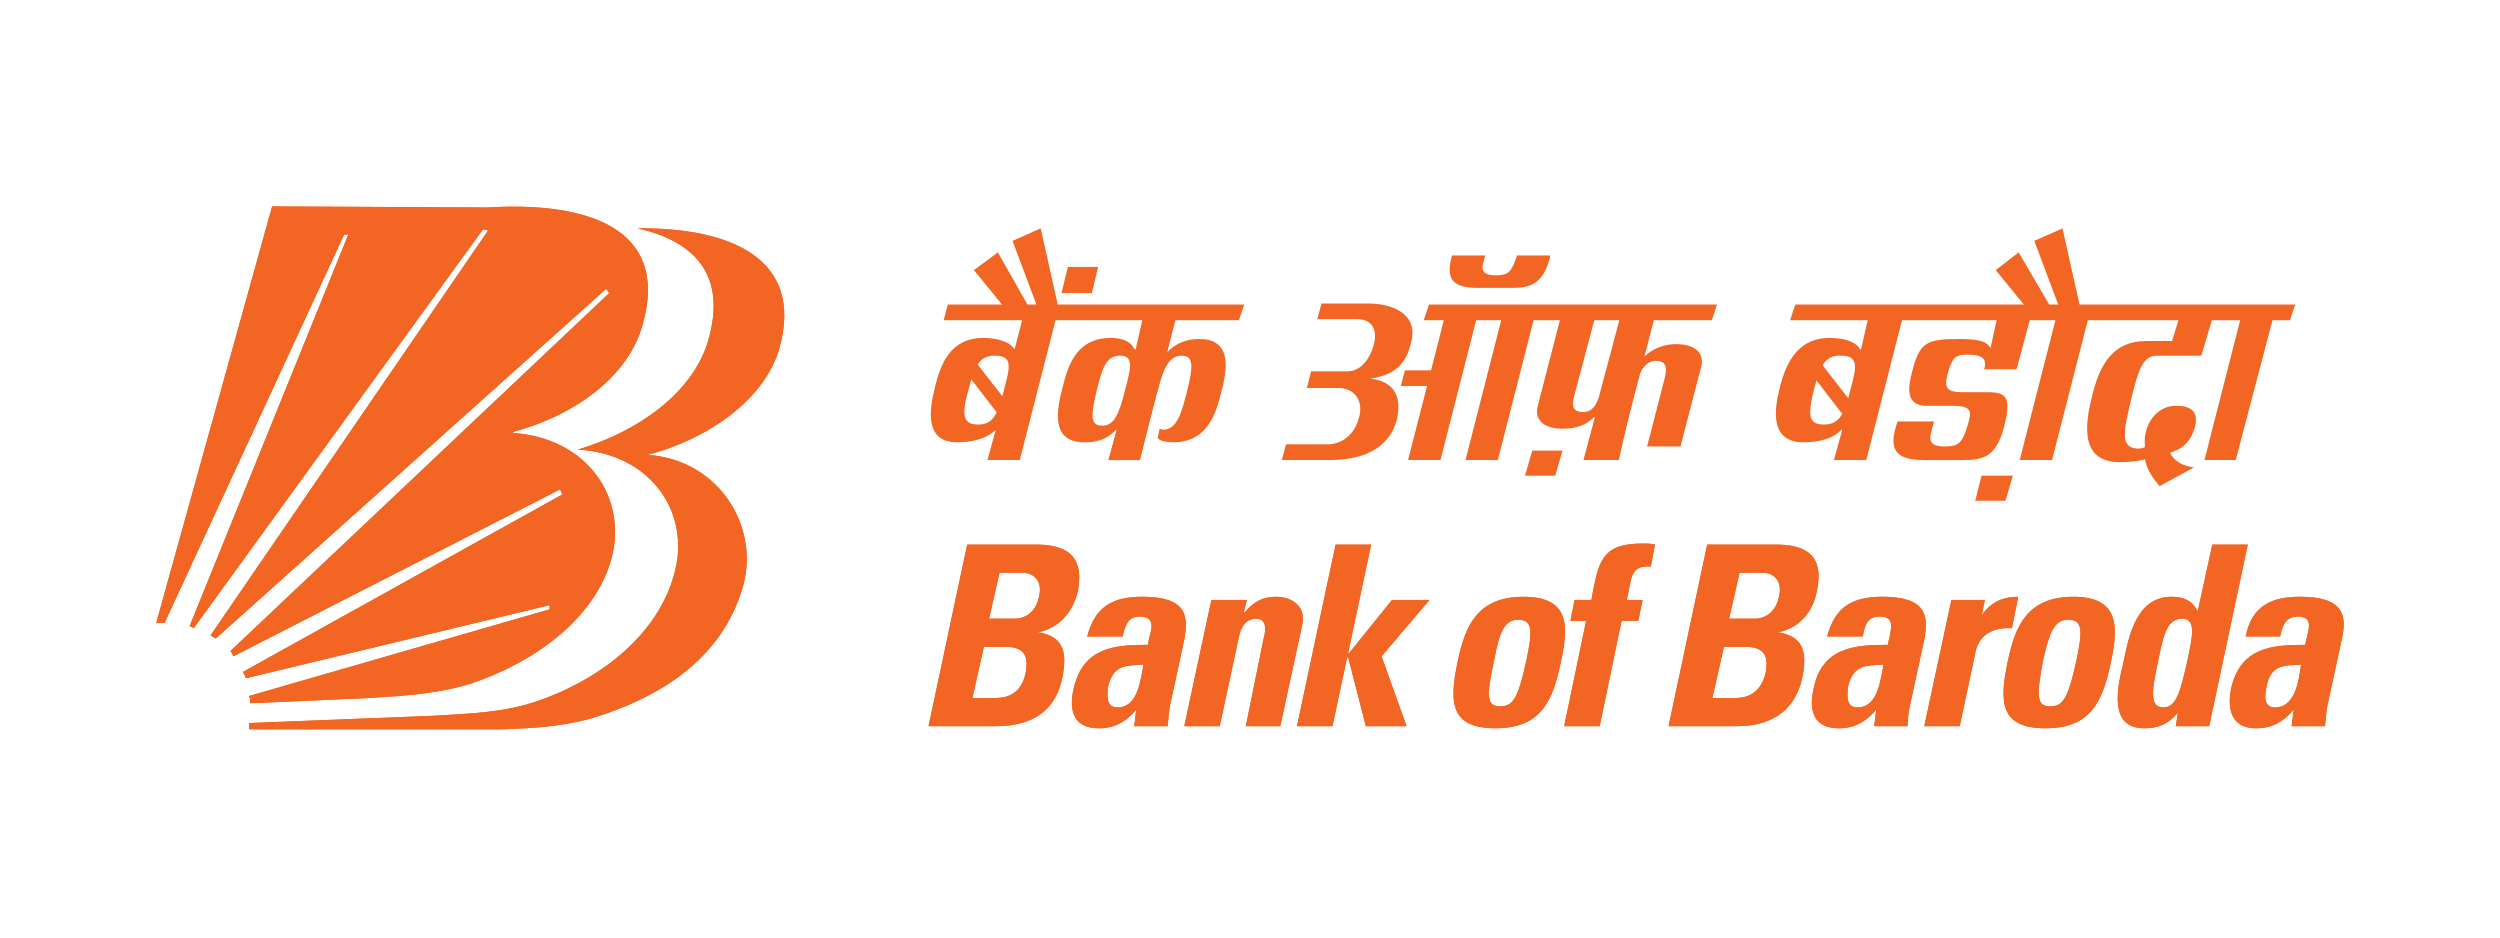 <svg width="400" height="150" viewBox="0 0 400 150" fill="none" xmlns="http://www.w3.org/2000/svg">
<path fill-rule="evenodd" clip-rule="evenodd" d="M80.105 116.69H39.862V115.685L69.421 114.519C75.095 114.179 80.608 114.02 85.958 112.182C96.64 108.51 105.328 101.16 107.833 91.97C110.669 82.293 104.327 72.6 92.466 71.935C102.486 68.931 111.003 62.579 113.342 54.403C116.35 43.887 111.003 38.54 101.984 36.537C116.852 36.365 128.71 41.375 124.701 55.741C122.361 63.759 113.68 70.101 103.659 72.778C115.352 73.608 121.859 84.798 118.683 94.478C115.511 104.498 107.334 110.675 96.474 114.354C91.127 116.188 85.783 116.522 80.105 116.69Z" fill="#F26522"/>
<path fill-rule="evenodd" clip-rule="evenodd" d="M59.063 111.68L40.027 112.519C40.027 112.017 40.027 111.845 39.862 111.353L87.954 97.485V96.818L39.356 108.517C39.194 108.005 39.026 107.846 38.857 107.512L89.957 79.12L89.623 78.29L37.357 105.001C37.02 104.495 37.188 104.495 36.861 104.171L97.476 46.888L96.977 46.22L34.521 102.165C34.187 102 34.016 101.831 33.685 101.666L78.103 36.871L77.273 36.699L31.011 100.496L30.347 100.162L55.728 37.535H55.058L26.338 99.657H25L43.537 33.024L77.934 33.196C94.303 32.197 107.159 36.699 102.823 51.901C100.652 60.084 92.129 66.426 82.115 69.097V69.275C93.969 70.104 100.486 79.619 97.806 89.474C95.308 98.493 86.282 105.672 75.432 109.347C70.085 111.012 64.579 111.349 59.063 111.68Z" fill="#F26522"/>
<path fill-rule="evenodd" clip-rule="evenodd" d="M157.42 103.5H160.926C163.931 103.5 164.601 105.004 164.102 107.678C163.266 111.683 160.259 111.683 158.927 111.683H155.586M159.925 91.642H163.597C165.6 91.642 166.766 93.14 166.27 95.311C165.768 98.156 163.762 98.992 162.43 98.992H158.253L159.925 91.642ZM159.257 116.188C161.928 116.188 168.438 115.86 169.949 108.514C170.778 104.495 170.279 101.828 166.105 101.164C169.443 100.496 171.614 97.988 172.45 94.65C173.62 88.463 170.114 87.131 165.603 87.131H154.749L148.566 116.188H159.257Z" fill="#F26522"/>
<path fill-rule="evenodd" clip-rule="evenodd" d="M182.97 106.336C182.471 108.672 182.137 113.184 178.799 113.184C176.958 113.184 177.127 111.349 177.295 109.846C178.128 106.336 180.134 106.504 182.97 106.336ZM189.484 102.327C190.151 98.649 189.986 95.479 182.801 95.479C180.633 95.479 178.63 95.82 177.127 96.815C175.623 97.819 174.622 99.32 173.957 101.831H179.635C179.969 100.159 180.465 98.652 182.305 98.652C184.477 98.652 184.477 99.994 183.974 101.663L183.647 103.173C178.468 103.173 173.29 103.5 171.786 110.176C170.953 113.686 171.786 116.525 175.795 116.525C178.297 116.525 180.137 115.53 181.803 113.527L181.473 116.191H186.813C186.979 115.021 186.979 113.689 187.319 112.354L189.484 102.327Z" fill="#F26522"/>
<path fill-rule="evenodd" clip-rule="evenodd" d="M199.504 95.988H193.823L189.484 116.188H195.161L198.166 102.165C198.503 100.496 199.167 98.992 201.008 98.992C202.508 98.992 202.677 100.496 202.174 102.165L199.332 116.188H204.842L208.351 99.994C209.019 97.155 206.851 95.483 204.174 95.483C202.171 95.483 200.667 96.153 199.164 97.988H198.998" fill="#F26522"/>
<path fill-rule="evenodd" clip-rule="evenodd" d="M213.196 116.188L215.536 105.173H215.705L218.54 116.188H225.051L221.045 105.004L228.726 95.988H222.718L215.863 104.495H215.705L219.38 87.131H213.695L207.518 116.188" fill="#F26522"/>
<path fill-rule="evenodd" clip-rule="evenodd" d="M240.085 113.015C237.907 113.015 237.745 111.677 239.08 105.506C239.919 101.326 240.581 99.151 242.917 99.151C245.425 99.151 245.092 101.326 244.256 105.506C242.917 111.68 242.084 113.015 240.085 113.015ZM239.242 116.522C246.589 116.522 248.433 112.189 249.765 105.834C250.941 100.321 251.272 95.483 243.753 95.483C236.241 95.483 234.4 100.321 233.231 105.834C231.899 112.189 231.899 116.522 239.242 116.522Z" fill="#F26522"/>
<path fill-rule="evenodd" clip-rule="evenodd" d="M264.799 87.128C264.128 86.966 263.632 86.966 262.793 86.966C255.948 86.966 255.783 90.142 254.61 95.992H251.939L251.272 99.323H253.78L250.267 116.191H255.951L259.455 99.323H262.131L262.799 95.992H260.294L260.793 93.483C261.127 91.48 261.794 90.476 264.131 90.638" fill="#F26522"/>
<path fill-rule="evenodd" clip-rule="evenodd" d="M275.824 103.5H279.327C282.328 103.5 283.002 105.004 282.5 107.678C281.498 111.683 278.656 111.683 277.321 111.683H273.98M278.326 91.642H281.997C284.003 91.642 285.17 93.14 284.668 95.311C284.172 98.156 282.159 98.992 280.831 98.992H276.657L278.326 91.642ZM277.655 116.188C280.328 116.188 286.674 115.86 288.343 108.514C289.179 104.495 288.673 101.828 284.502 101.164C287.844 100.496 290.018 97.988 290.686 94.65C292.018 88.463 288.511 87.131 284.003 87.131H273.15L266.97 116.188H277.655Z" fill="#F26522"/>
<path fill-rule="evenodd" clip-rule="evenodd" d="M301.37 106.336C300.868 108.672 300.528 113.184 297.19 113.184C295.359 113.184 295.527 111.349 295.693 109.846C296.526 106.336 298.528 106.504 301.37 106.336ZM307.881 102.327C308.549 98.649 308.38 95.479 301.199 95.479C299.031 95.479 297.028 95.82 295.527 96.815C294.024 97.819 293.019 99.32 292.351 101.831H298.036C298.366 100.159 298.7 98.652 300.706 98.652C302.881 98.652 302.712 99.994 302.378 101.663L302.041 103.173C296.863 103.173 291.519 103.5 290.183 110.176C289.354 113.686 290.183 116.525 294.195 116.525C296.697 116.525 298.535 115.53 300.204 113.527L299.87 116.191H305.211C305.211 115.021 305.379 113.689 305.707 112.354L307.881 102.327Z" fill="#F26522"/>
<path fill-rule="evenodd" clip-rule="evenodd" d="M312.224 95.988L307.884 116.188H313.559L315.899 105.172C316.232 103.173 317.065 100.324 321.913 100.496L322.915 95.483C320.744 95.483 318.572 96.153 317.069 98.493L317.574 95.992" fill="#F26522"/>
<path fill-rule="evenodd" clip-rule="evenodd" d="M328.087 113.015C325.916 113.015 325.751 111.677 326.917 105.506C327.919 101.326 328.589 99.151 330.929 99.151C333.428 99.151 333.097 101.326 332.268 105.506C330.929 111.68 330.087 113.015 328.087 113.015ZM327.251 116.522C334.601 116.522 336.442 112.189 337.77 105.834C338.94 100.321 339.109 95.483 331.762 95.483C324.244 95.483 322.409 100.321 321.239 105.834C319.904 112.189 319.904 116.522 327.251 116.522Z" fill="#F26522"/>
<path fill-rule="evenodd" clip-rule="evenodd" d="M346.119 113.184C344.122 113.184 344.122 111.012 345.286 105.834C346.119 101.828 346.624 98.992 349.129 98.992C351.466 98.992 350.798 101.831 349.959 105.834C348.792 111.012 348.128 113.184 346.119 113.184ZM353.469 116.188L359.646 87.131H353.971L351.634 97.823C350.798 96.153 349.463 95.483 347.457 95.483C341.786 95.483 340.613 101.831 339.78 105.834C338.772 110.014 337.271 116.522 343.118 116.522C345.286 116.522 346.958 115.86 348.462 114.02L348.131 116.188H353.469Z" fill="#F26522"/>
<path fill-rule="evenodd" clip-rule="evenodd" d="M368.165 106.336C367.835 108.672 367.333 113.184 363.995 113.184C362.157 113.184 362.322 111.349 362.656 109.846C363.32 106.336 365.326 106.504 368.165 106.336ZM374.679 102.327C375.512 98.649 375.178 95.479 367.997 95.479C365.822 95.479 363.823 95.82 362.319 96.815C360.815 97.819 359.811 99.32 359.315 101.831H364.824C365.155 100.159 365.654 98.652 367.663 98.652C369.663 98.652 369.663 99.994 369.16 101.663L368.83 103.173C363.651 103.173 358.472 103.5 356.975 110.176C356.301 113.686 357.137 116.525 360.981 116.525C363.489 116.525 365.323 115.53 366.989 113.527L366.658 116.191H371.996C372.168 115.021 372.168 113.689 372.498 112.354L374.679 102.327Z" fill="#F26522"/>
<path fill-rule="evenodd" clip-rule="evenodd" d="M80.105 116.69H39.862V115.685L69.421 114.519C75.095 114.179 80.608 114.02 85.958 112.182C96.64 108.51 105.328 101.16 107.833 91.97C110.669 82.293 104.327 72.6 92.466 71.935C102.486 68.931 111.003 62.579 113.342 54.403C116.35 43.887 111.003 38.54 101.984 36.537C116.852 36.365 128.71 41.375 124.701 55.741C122.361 63.759 113.68 70.101 103.659 72.778C115.352 73.608 121.859 84.798 118.683 94.478C115.511 104.498 107.334 110.675 96.474 114.354C91.127 116.188 85.783 116.522 80.105 116.69Z" fill="#F26522"/>
<path fill-rule="evenodd" clip-rule="evenodd" d="M59.063 111.68L40.027 112.519C40.027 112.017 40.027 111.845 39.862 111.353L87.954 97.485V96.818L39.356 108.517C39.194 108.005 39.026 107.846 38.857 107.512L89.957 79.12L89.623 78.29L37.357 105.001C37.02 104.495 37.188 104.495 36.861 104.171L97.476 46.888L96.977 46.22L34.521 102.165C34.187 102 34.016 101.831 33.685 101.666L78.103 36.871L77.273 36.699L31.011 100.496L30.347 100.162L55.728 37.535H55.058L26.338 99.657H25L43.537 33.024L77.934 33.196C94.303 32.197 107.159 36.699 102.823 51.901C100.652 60.084 92.129 66.426 82.115 69.097V69.275C93.969 70.104 100.486 79.619 97.806 89.474C95.308 98.493 86.282 105.672 75.432 109.347C70.085 111.012 64.579 111.349 59.063 111.68Z" fill="#F26522"/>
<path fill-rule="evenodd" clip-rule="evenodd" d="M157.42 103.5H160.926C163.931 103.5 164.601 105.004 164.102 107.678C163.266 111.683 160.259 111.683 158.927 111.683H155.586M159.925 91.642H163.597C165.6 91.642 166.766 93.14 166.27 95.311C165.768 98.156 163.762 98.992 162.43 98.992H158.253L159.925 91.642ZM159.257 116.188C161.928 116.188 168.438 115.86 169.949 108.514C170.778 104.495 170.279 101.828 166.105 101.164C169.443 100.496 171.614 97.988 172.45 94.65C173.62 88.463 170.114 87.131 165.603 87.131H154.749L148.566 116.188H159.257Z" fill="#F26522"/>
<path fill-rule="evenodd" clip-rule="evenodd" d="M182.97 106.336C182.471 108.672 182.137 113.184 178.799 113.184C176.958 113.184 177.127 111.349 177.295 109.846C178.128 106.336 180.134 106.504 182.97 106.336ZM189.484 102.327C190.151 98.649 189.986 95.479 182.801 95.479C180.633 95.479 178.63 95.82 177.127 96.815C175.623 97.819 174.622 99.32 173.957 101.831H179.635C179.969 100.159 180.465 98.652 182.305 98.652C184.477 98.652 184.477 99.994 183.974 101.663L183.647 103.173C178.468 103.173 173.29 103.5 171.786 110.176C170.953 113.686 171.786 116.525 175.795 116.525C178.297 116.525 180.137 115.53 181.803 113.527L181.473 116.191H186.813C186.979 115.021 186.979 113.689 187.319 112.354L189.484 102.327Z" fill="#F26522"/>
<path fill-rule="evenodd" clip-rule="evenodd" d="M199.504 95.988H193.823L189.484 116.188H195.161L198.166 102.165C198.503 100.496 199.167 98.992 201.008 98.992C202.508 98.992 202.677 100.496 202.174 102.165L199.332 116.188H204.842L208.351 99.994C209.019 97.155 206.851 95.483 204.174 95.483C202.171 95.483 200.667 96.153 199.164 97.988H198.998" fill="#F26522"/>
<path fill-rule="evenodd" clip-rule="evenodd" d="M213.196 116.188L215.536 105.173H215.705L218.54 116.188H225.051L221.045 105.004L228.726 95.988H222.718L215.863 104.495H215.705L219.38 87.131H213.695L207.518 116.188" fill="#F26522"/>
<path fill-rule="evenodd" clip-rule="evenodd" d="M240.085 113.015C237.907 113.015 237.745 111.677 239.08 105.506C239.919 101.326 240.581 99.151 242.917 99.151C245.425 99.151 245.092 101.326 244.256 105.506C242.917 111.68 242.084 113.015 240.085 113.015ZM239.242 116.522C246.589 116.522 248.433 112.189 249.765 105.834C250.941 100.321 251.272 95.483 243.753 95.483C236.241 95.483 234.4 100.321 233.231 105.834C231.899 112.189 231.899 116.522 239.242 116.522Z" fill="#F26522"/>
<path fill-rule="evenodd" clip-rule="evenodd" d="M264.799 87.128C264.128 86.966 263.632 86.966 262.793 86.966C255.948 86.966 255.783 90.142 254.61 95.992H251.939L251.272 99.323H253.78L250.267 116.191H255.951L259.455 99.323H262.131L262.799 95.992H260.294L260.793 93.483C261.127 91.48 261.794 90.476 264.131 90.638" fill="#F26522"/>
<path fill-rule="evenodd" clip-rule="evenodd" d="M275.824 103.5H279.327C282.328 103.5 283.002 105.004 282.5 107.678C281.498 111.683 278.656 111.683 277.321 111.683H273.98M278.326 91.642H281.997C284.003 91.642 285.17 93.14 284.668 95.311C284.172 98.156 282.159 98.992 280.831 98.992H276.657L278.326 91.642ZM277.655 116.188C280.328 116.188 286.674 115.86 288.343 108.514C289.179 104.495 288.673 101.828 284.502 101.164C287.844 100.496 290.018 97.988 290.686 94.65C292.018 88.463 288.511 87.131 284.003 87.131H273.15L266.97 116.188H277.655Z" fill="#F26522"/>
<path fill-rule="evenodd" clip-rule="evenodd" d="M301.37 106.336C300.868 108.672 300.528 113.184 297.19 113.184C295.359 113.184 295.527 111.349 295.693 109.846C296.526 106.336 298.528 106.504 301.37 106.336ZM307.881 102.327C308.549 98.649 308.38 95.479 301.199 95.479C299.031 95.479 297.028 95.82 295.527 96.815C294.024 97.819 293.019 99.32 292.351 101.831H298.036C298.366 100.159 298.7 98.652 300.706 98.652C302.881 98.652 302.712 99.994 302.378 101.663L302.041 103.173C296.863 103.173 291.519 103.5 290.183 110.176C289.354 113.686 290.183 116.525 294.195 116.525C296.697 116.525 298.535 115.53 300.204 113.527L299.87 116.191H305.211C305.211 115.021 305.379 113.689 305.707 112.354L307.881 102.327Z" fill="#F26522"/>
<path fill-rule="evenodd" clip-rule="evenodd" d="M312.224 95.988L307.884 116.188H313.559L315.899 105.172C316.232 103.173 317.065 100.324 321.913 100.496L322.915 95.483C320.744 95.483 318.572 96.153 317.069 98.493L317.574 95.992" fill="#F26522"/>
<path fill-rule="evenodd" clip-rule="evenodd" d="M328.087 113.015C325.916 113.015 325.751 111.677 326.917 105.506C327.919 101.326 328.589 99.151 330.929 99.151C333.428 99.151 333.097 101.326 332.268 105.506C330.929 111.68 330.087 113.015 328.087 113.015ZM327.251 116.522C334.601 116.522 336.442 112.189 337.77 105.834C338.94 100.321 339.109 95.483 331.762 95.483C324.244 95.483 322.409 100.321 321.239 105.834C319.904 112.189 319.904 116.522 327.251 116.522Z" fill="#F26522"/>
<path fill-rule="evenodd" clip-rule="evenodd" d="M346.119 113.184C344.122 113.184 344.122 111.012 345.286 105.834C346.119 101.828 346.624 98.992 349.129 98.992C351.466 98.992 350.798 101.831 349.959 105.834C348.792 111.012 348.128 113.184 346.119 113.184ZM353.469 116.188L359.646 87.131H353.971L351.634 97.823C350.798 96.153 349.463 95.483 347.457 95.483C341.786 95.483 340.613 101.831 339.78 105.834C338.772 110.014 337.271 116.522 343.118 116.522C345.286 116.522 346.958 115.86 348.462 114.02L348.131 116.188H353.469Z" fill="#F26522"/>
<path fill-rule="evenodd" clip-rule="evenodd" d="M368.165 106.336C367.835 108.672 367.333 113.184 363.995 113.184C362.157 113.184 362.322 111.349 362.656 109.846C363.32 106.336 365.326 106.504 368.165 106.336ZM374.679 102.327C375.512 98.649 375.178 95.479 367.997 95.479C365.822 95.479 363.823 95.82 362.319 96.815C360.815 97.819 359.811 99.32 359.315 101.831H364.824C365.155 100.159 365.654 98.652 367.663 98.652C369.663 98.652 369.663 99.994 369.16 101.663L368.83 103.173C363.651 103.173 358.472 103.5 356.975 110.176C356.301 113.686 357.137 116.525 360.981 116.525C363.489 116.525 365.323 115.53 366.989 113.527L366.658 116.191H371.996C372.168 115.021 372.168 113.689 372.498 112.354L374.679 102.327Z" fill="#F26522"/>
<path fill-rule="evenodd" clip-rule="evenodd" d="M151.648 48.725H199.076L198.24 51.23H150.984" fill="#F26522"/>
<path fill-rule="evenodd" clip-rule="evenodd" d="M291.755 67.927C289.25 67.927 289.25 66.258 290.255 62.252C291.091 59.079 291.755 56.749 294.594 56.908C297.598 56.908 296.937 59.079 296.098 62.252C295.093 66.423 294.26 67.927 291.755 67.927ZM298.606 73.604L304.449 50.734H298.94L297.77 55.904H297.602C296.94 54.562 294.766 54.069 292.757 54.069C287.251 54.069 285.578 58.746 284.745 62.084C283.913 65.421 283.073 70.769 288.583 70.769C290.754 70.769 293.262 70.27 294.597 68.76H294.766L293.427 73.604H298.606Z" fill="#F26522"/>
<path fill-rule="evenodd" clip-rule="evenodd" d="M287.251 48.725H367.239L366.402 51.23H286.414" fill="#F26522"/>
<path fill-rule="evenodd" clip-rule="evenodd" d="M290.42 56.905L296.266 64.423L295.43 67.097L289.253 59.076" fill="#F26522"/>
<path fill-rule="evenodd" clip-rule="evenodd" d="M156.49 67.927C153.981 67.927 153.819 66.258 154.992 62.252C155.825 59.079 156.49 56.749 159.332 56.908C162.171 56.908 161.5 59.079 160.667 62.252C159.666 66.423 158.829 67.927 156.49 67.927ZM163.169 73.604L169.015 50.734H163.674L162.336 55.904C161.5 54.562 159.332 54.069 157.326 54.069C151.982 54.069 150.478 58.412 149.642 61.75C148.809 65.088 147.642 70.769 153.152 70.769C155.323 70.769 157.828 70.27 159.332 68.76L157.993 73.604H163.169Z" fill="#F26522"/>
<path fill-rule="evenodd" clip-rule="evenodd" d="M176.362 68.105C174.359 68.105 174.528 66.423 175.532 62.252C176.362 59.079 176.871 56.908 179.204 56.908C181.544 56.908 180.88 59.079 180.043 62.252C179.039 66.423 178.203 68.105 176.362 68.105ZM182.377 73.604L188.226 50.559L182.879 50.738L181.712 55.907H181.544C180.88 54.565 179.544 54.072 177.707 54.072C172.194 54.072 170.859 58.58 170.023 61.922C169.19 65.26 167.855 70.772 173.53 70.772C175.536 70.772 177.205 70.273 178.536 68.763H178.705L177.367 73.608H182.377V73.604Z" fill="#F26522"/>
<path fill-rule="evenodd" clip-rule="evenodd" d="M187.718 70.766C186.719 70.766 185.718 70.603 185.216 70.098L185.553 68.588L186.049 68.76C188.385 68.76 189.056 65.924 189.892 62.748C190.89 58.742 191.059 56.905 189.059 56.905C187.215 56.905 186.217 58.574 185.216 62.579C185.047 63.078 184.879 63.425 184.879 63.918L184.71 64.255L183.378 69.427L182.374 73.601H177.36L183.378 51.392L187.718 51.055L186.719 56.406C188.055 54.899 189.892 54.241 191.895 54.241C197.404 54.241 196.234 59.582 195.405 62.751C194.565 66.089 193.23 70.766 187.718 70.766Z" fill="#F26522"/>
<path fill-rule="evenodd" clip-rule="evenodd" d="M212.772 73.604H205.091L205.755 71.096H212.441C214.107 71.096 216.615 70.101 217.451 66.763C218.119 64.592 217.114 62.084 214.107 62.084H209.106L209.767 59.413H215.611C217.62 59.413 219.12 57.579 219.788 55.239C220.284 53.567 220.125 51.059 217.114 51.059H210.769L211.44 48.563H218.952C222.789 48.563 226.963 50.229 225.799 54.737C224.967 58.246 223.291 59.922 219.282 60.58C223.46 61.089 224.296 63.921 223.46 67.269C221.784 73.274 215.273 73.604 212.772 73.604Z" fill="#F26522"/>
<path fill-rule="evenodd" clip-rule="evenodd" d="M231.143 50.734L225.294 73.604H230.473L236.316 50.734" fill="#F26522"/>
<path fill-rule="evenodd" clip-rule="evenodd" d="M253.349 73.604H259.03C259.195 72.6 260.702 66.258 261.033 65.088L264.873 50.226H259.364L256.019 62.751C255.689 64.255 255.018 65.927 253.349 65.927C251.512 65.927 251.512 64.764 251.849 63.425L255.355 50.229H249.843L246.002 65.091C245.506 67.431 247.341 68.594 250.008 68.594C252.017 68.594 253.683 68.105 255.018 66.763H255.183" fill="#F26522"/>
<path fill-rule="evenodd" clip-rule="evenodd" d="M263.37 55.064L258.69 55.404L254.519 71.43H259.364L261.872 61.244C262.2 59.74 263.201 57.738 264.873 57.738C266.711 57.738 266.711 58.908 266.377 60.411L263.538 71.43H268.879L272.22 58.571C272.719 56.234 270.882 55.061 268.214 55.061C266.212 55.061 264.539 55.735 263.039 57.067H262.867" fill="#F26522"/>
<path fill-rule="evenodd" clip-rule="evenodd" d="M224.795 59.248H232.809L232.145 61.75H224.121" fill="#F26522"/>
<path fill-rule="evenodd" clip-rule="evenodd" d="M155.323 56.905L161.169 64.423L160.333 67.097L154.156 59.076" fill="#F26522"/>
<path fill-rule="evenodd" clip-rule="evenodd" d="M240.321 50.734L234.478 73.604H239.654L245.503 50.734" fill="#F26522"/>
<path fill-rule="evenodd" clip-rule="evenodd" d="M346.031 71.939C344.531 73.604 341.355 73.945 339.187 73.945C332.501 73.945 333.674 67.431 334.844 62.92C336.011 58.412 338.017 54.565 343.358 54.565H347.535L348.702 50.738H354.046L352.211 56.911H345.027C342.693 56.911 342.019 59.747 341.018 63.762C339.851 68.766 339.018 71.777 342.184 71.777C342.693 71.777 343.695 71.44 344.693 70.937" fill="#F26522"/>
<path fill-rule="evenodd" clip-rule="evenodd" d="M358.557 50.734L352.714 73.604H357.72L363.732 50.734" fill="#F26522"/>
<path fill-rule="evenodd" clip-rule="evenodd" d="M161.001 49.561L155.825 43.216L159.662 40.38L164.676 49.227H166.014L162.005 38.539L166.51 36.537L169.349 49.227" fill="#F26522"/>
<path fill-rule="evenodd" clip-rule="evenodd" d="M170.856 42.714H175.698L174.696 46.888H169.848" fill="#F26522"/>
<path fill-rule="evenodd" clip-rule="evenodd" d="M245.166 72.097H250.005L248.841 76.109H244" fill="#F26522"/>
<path fill-rule="evenodd" clip-rule="evenodd" d="M324.49 49.561L319.314 43.216L322.983 40.38L328.162 49.227H329.497L325.491 38.539L329.996 36.537L332.838 49.227" fill="#F26522"/>
<path fill-rule="evenodd" clip-rule="evenodd" d="M317.046 76.109H322.046L320.883 80.118H316.038" fill="#F26522"/>
<path fill-rule="evenodd" clip-rule="evenodd" d="M343.189 71.268C342.858 68.432 344.696 64.922 348.202 64.922C351.544 64.922 351.544 66.763 351.21 68.26C350.539 70.6 349.376 71.77 347.201 72.438C348.202 74.603 351.048 74.774 351.048 74.774L345.529 77.782C343.698 75.611 342.858 73.945 343.189 71.268Z" fill="#F26522"/>
<path fill-rule="evenodd" clip-rule="evenodd" d="M328.998 50.734L323.155 73.604H328.327L334.18 50.734" fill="#F26522"/>
<path fill-rule="evenodd" clip-rule="evenodd" d="M318.475 55.741C317.976 54.565 316.472 54.241 313.3 54.241C308.124 54.241 307.123 54.905 305.95 59.416C305.285 61.922 304.786 64.926 308.289 64.926H312.464C315.639 64.926 315.471 65.93 314.8 68.108C313.97 70.937 313.303 71.436 311.128 71.436C307.79 71.436 308.96 69.433 309.459 67.431H303.616C302.281 71.268 302.608 73.608 307.787 73.608H313.799C316.978 73.608 319.314 73.446 320.65 68.264C321.816 63.762 321.149 62.754 318.141 62.754H314.132C311.631 62.754 310.966 62.255 311.631 59.747C312.464 56.908 312.969 56.749 314.972 56.749C317.146 56.749 317.976 57.41 317.474 59.083H322.652L324.992 50.394H319.645" fill="#F26522"/>
<path fill-rule="evenodd" clip-rule="evenodd" d="M228.635 48.725H274.722L273.892 51.23H227.796" fill="#F26522"/>
<path fill-rule="evenodd" clip-rule="evenodd" d="M248.005 40.873V41.203C246.835 45.718 244.502 46.058 241.828 46.058H236.319C231.808 46.058 231.477 44.046 232.313 40.873H237.654C237.155 42.548 236.487 44.046 239.326 44.046C241.329 44.046 241.828 43.55 242.664 41.045V40.873" fill="#F26522"/>
</svg>
